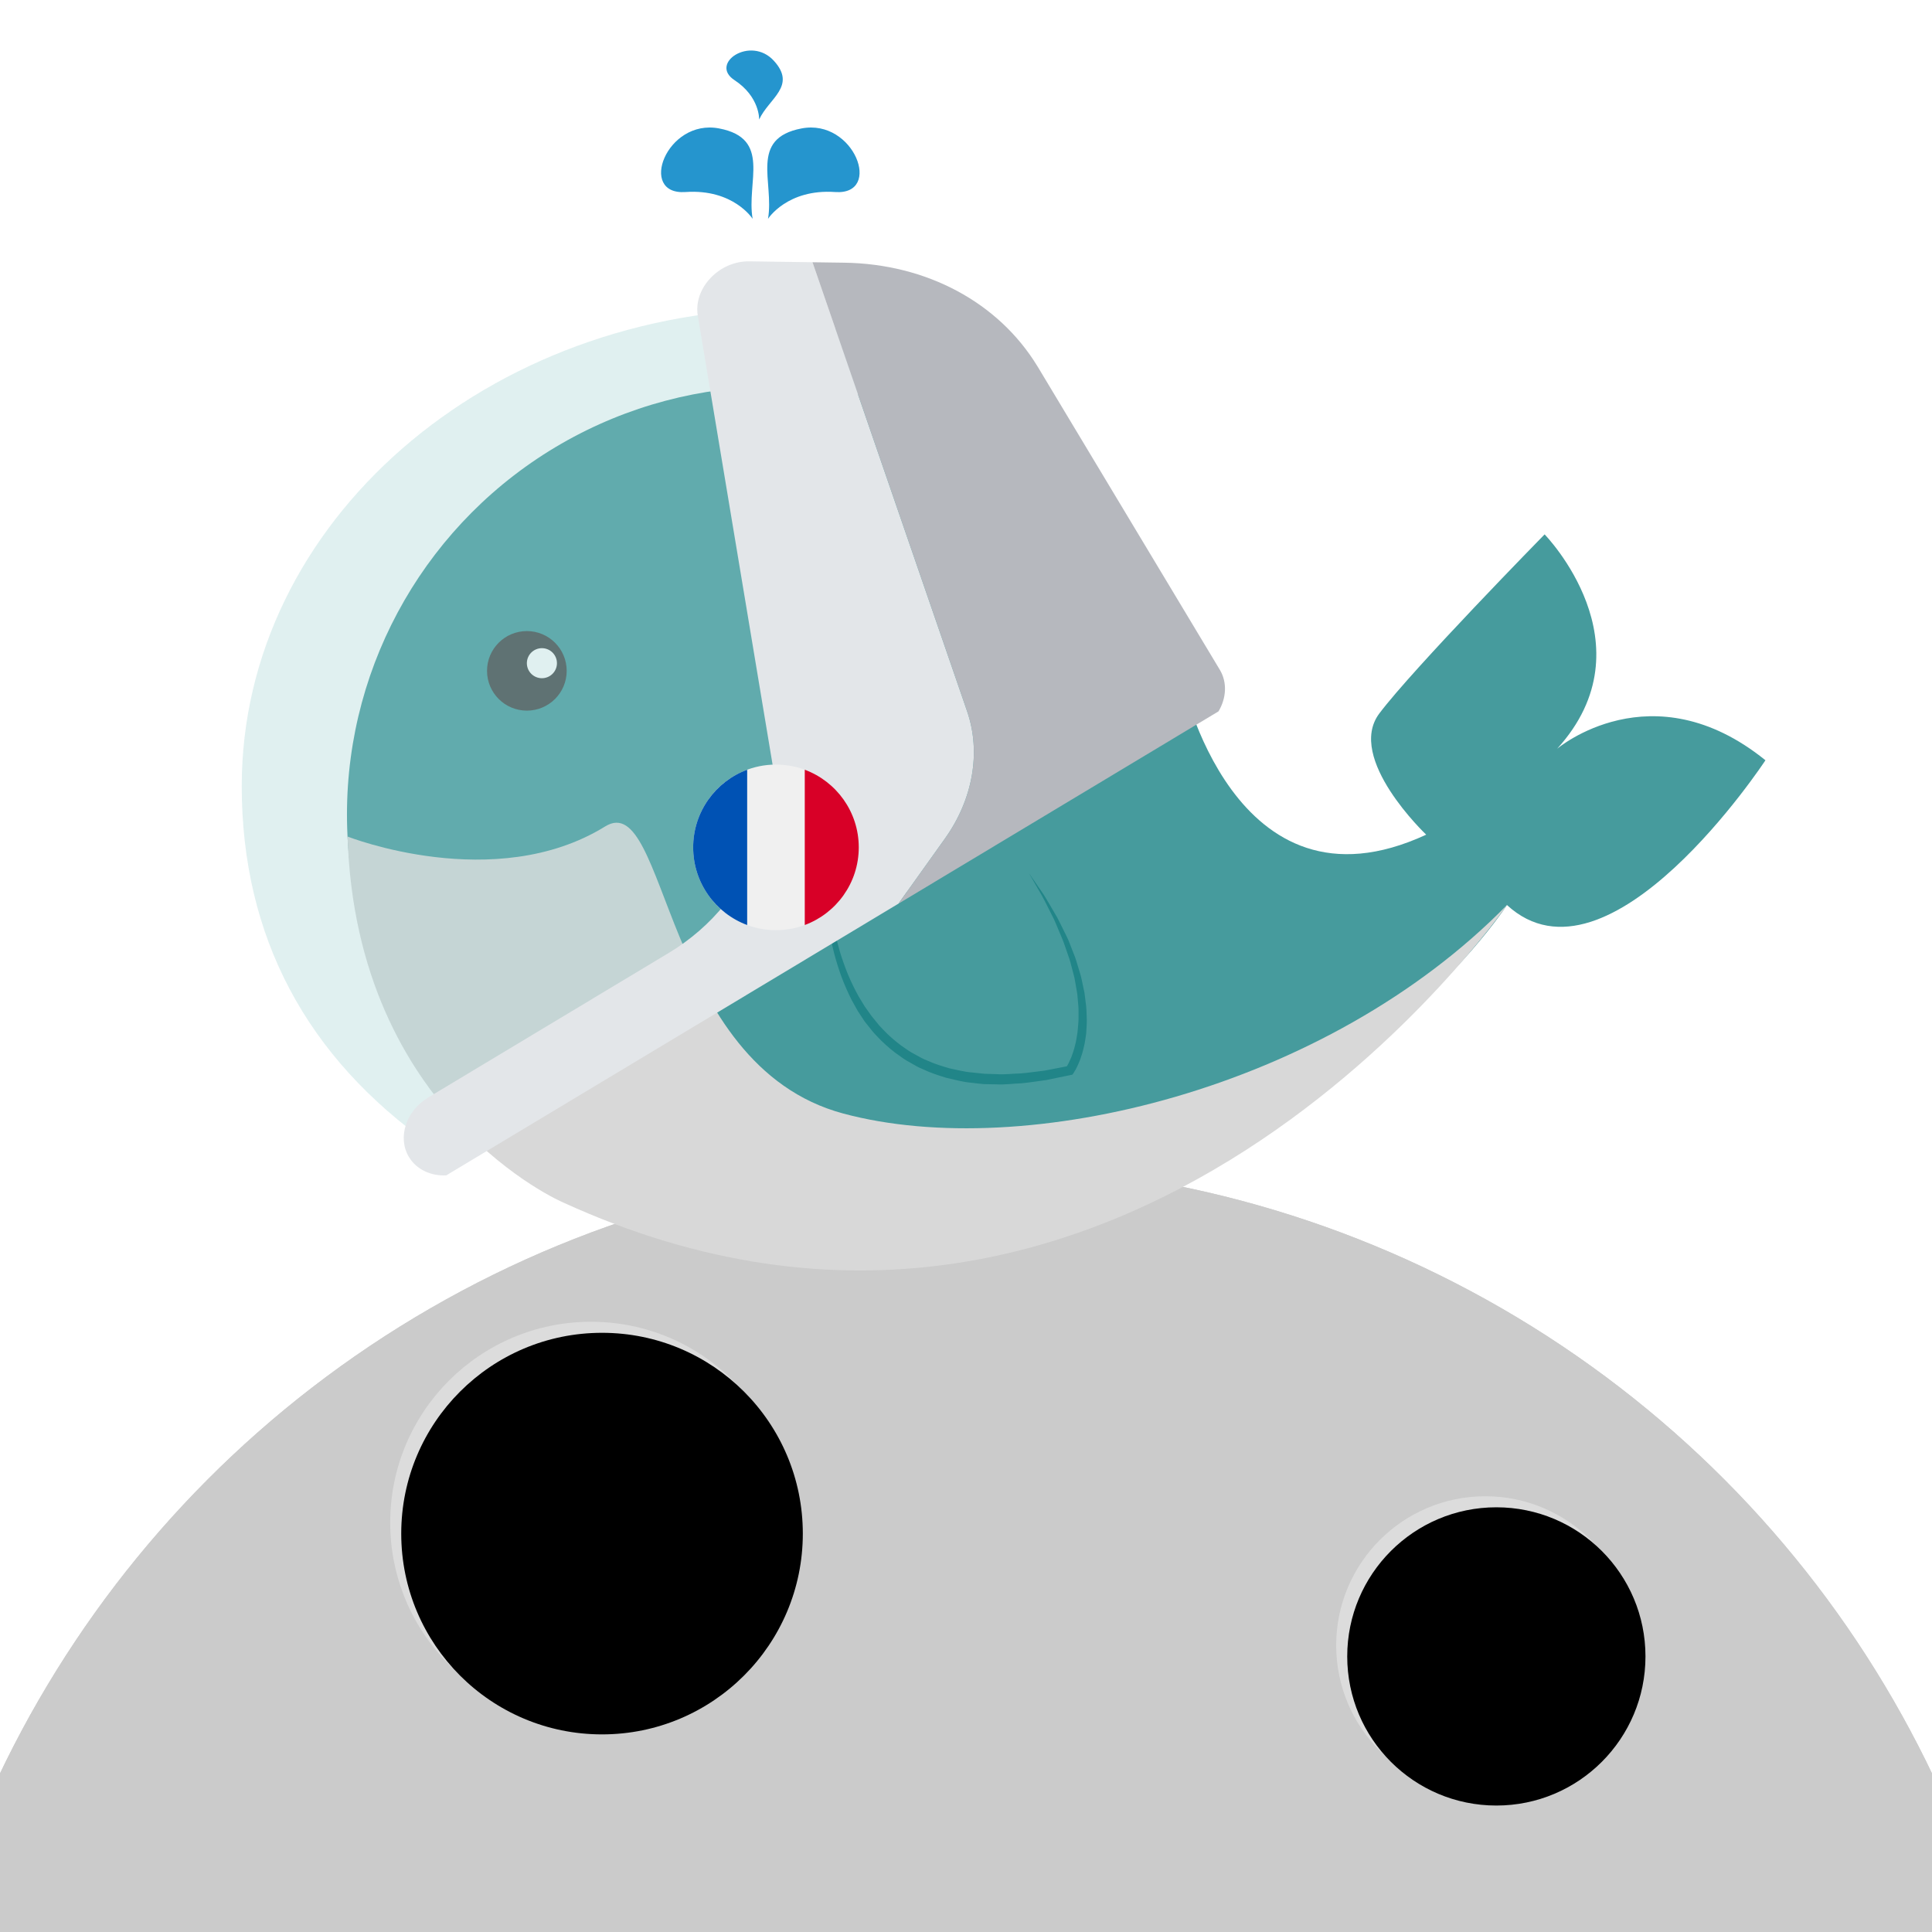 <?xml version="1.0" encoding="UTF-8"?>
<svg width="350px" height="350px" viewBox="0 0 350 350" version="1.1" xmlns="http://www.w3.org/2000/svg" xmlns:xlink="http://www.w3.org/1999/xlink">
    <!-- Generator: Sketch 47.1 (45422) - http://www.bohemiancoding.com/sketch -->
    <title>Logo</title>
    <desc>Created with Sketch.</desc>
    <defs>
        <circle id="path-1" cx="46.493" cy="36.787" r="36.375"></circle>
        <filter x="-3.4%" y="-3.4%" width="106.9%" height="106.9%" filterUnits="objectBoundingBox" id="filter-2">
            <feGaussianBlur stdDeviation="1.5" in="SourceAlpha" result="shadowBlurInner1"></feGaussianBlur>
            <feOffset dx="2" dy="2" in="shadowBlurInner1" result="shadowOffsetInner1"></feOffset>
            <feComposite in="shadowOffsetInner1" in2="SourceAlpha" operator="arithmetic" k2="-1" k3="1" result="shadowInnerInner1"></feComposite>
            <feColorMatrix values="0 0 0 0 0   0 0 0 0 0   0 0 0 0 0  0 0 0 0.5 0" type="matrix" in="shadowInnerInner1"></feColorMatrix>
        </filter>
        <circle id="path-3" cx="208.508" cy="59.037" r="27.015"></circle>
        <filter x="-4.6%" y="-4.6%" width="109.3%" height="109.3%" filterUnits="objectBoundingBox" id="filter-4">
            <feGaussianBlur stdDeviation="1.5" in="SourceAlpha" result="shadowBlurInner1"></feGaussianBlur>
            <feOffset dx="2" dy="2" in="shadowBlurInner1" result="shadowOffsetInner1"></feOffset>
            <feComposite in="shadowOffsetInner1" in2="SourceAlpha" operator="arithmetic" k2="-1" k3="1" result="shadowInnerInner1"></feComposite>
            <feColorMatrix values="0 0 0 0 0   0 0 0 0 0   0 0 0 0 0  0 0 0 0.5 0" type="matrix" in="shadowInnerInner1"></feColorMatrix>
        </filter>
        <circle id="path-5" cx="109.907" cy="143.984" r="23.777"></circle>
        <filter x="-5.3%" y="-5.3%" width="110.5%" height="110.5%" filterUnits="objectBoundingBox" id="filter-6">
            <feGaussianBlur stdDeviation="1.5" in="SourceAlpha" result="shadowBlurInner1"></feGaussianBlur>
            <feOffset dx="2" dy="2" in="shadowBlurInner1" result="shadowOffsetInner1"></feOffset>
            <feComposite in="shadowOffsetInner1" in2="SourceAlpha" operator="arithmetic" k2="-1" k3="1" result="shadowInnerInner1"></feComposite>
            <feColorMatrix values="0 0 0 0 0   0 0 0 0 0   0 0 0 0 0  0 0 0 0.5 0" type="matrix" in="shadowInnerInner1"></feColorMatrix>
        </filter>
        <circle id="path-7" cx="136.703" cy="234.758" r="9.991"></circle>
        <filter x="-12.5%" y="-12.5%" width="125.0%" height="125.0%" filterUnits="objectBoundingBox" id="filter-8">
            <feGaussianBlur stdDeviation="1.5" in="SourceAlpha" result="shadowBlurInner1"></feGaussianBlur>
            <feOffset dx="2" dy="2" in="shadowBlurInner1" result="shadowOffsetInner1"></feOffset>
            <feComposite in="shadowOffsetInner1" in2="SourceAlpha" operator="arithmetic" k2="-1" k3="1" result="shadowInnerInner1"></feComposite>
            <feColorMatrix values="0 0 0 0 0   0 0 0 0 0   0 0 0 0 0  0 0 0 0.5 0" type="matrix" in="shadowInnerInner1"></feColorMatrix>
        </filter>
        <circle id="path-9" cx="10.094" cy="136.285" r="9.991"></circle>
        <filter x="-12.5%" y="-12.5%" width="125.0%" height="125.0%" filterUnits="objectBoundingBox" id="filter-10">
            <feGaussianBlur stdDeviation="1.5" in="SourceAlpha" result="shadowBlurInner1"></feGaussianBlur>
            <feOffset dx="2" dy="2" in="shadowBlurInner1" result="shadowOffsetInner1"></feOffset>
            <feComposite in="shadowOffsetInner1" in2="SourceAlpha" operator="arithmetic" k2="-1" k3="1" result="shadowInnerInner1"></feComposite>
            <feColorMatrix values="0 0 0 0 0   0 0 0 0 0   0 0 0 0 0  0 0 0 0.5 0" type="matrix" in="shadowInnerInner1"></feColorMatrix>
        </filter>
        <circle id="path-11" cx="199.869" cy="349.309" r="13.386"></circle>
        <filter x="-9.3%" y="-9.3%" width="118.7%" height="118.7%" filterUnits="objectBoundingBox" id="filter-12">
            <feGaussianBlur stdDeviation="1.5" in="SourceAlpha" result="shadowBlurInner1"></feGaussianBlur>
            <feOffset dx="2" dy="2" in="shadowBlurInner1" result="shadowOffsetInner1"></feOffset>
            <feComposite in="shadowOffsetInner1" in2="SourceAlpha" operator="arithmetic" k2="-1" k3="1" result="shadowInnerInner1"></feComposite>
            <feColorMatrix values="0 0 0 0 0   0 0 0 0 0   0 0 0 0 0  0 0 0 0.5 0" type="matrix" in="shadowInnerInner1"></feColorMatrix>
        </filter>
        <circle id="path-13" cx="119.468" cy="262.797" r="19.812"></circle>
        <filter x="-6.3%" y="-6.3%" width="112.6%" height="112.6%" filterUnits="objectBoundingBox" id="filter-14">
            <feGaussianBlur stdDeviation="1.5" in="SourceAlpha" result="shadowBlurInner1"></feGaussianBlur>
            <feOffset dx="2" dy="2" in="shadowBlurInner1" result="shadowOffsetInner1"></feOffset>
            <feComposite in="shadowOffsetInner1" in2="SourceAlpha" operator="arithmetic" k2="-1" k3="1" result="shadowInnerInner1"></feComposite>
            <feColorMatrix values="0 0 0 0 0   0 0 0 0 0   0 0 0 0 0  0 0 0 0.5 0" type="matrix" in="shadowInnerInner1"></feColorMatrix>
        </filter>
        <circle id="path-15" cx="318.524" cy="252.818" r="19.812"></circle>
        <filter x="-6.3%" y="-6.3%" width="112.6%" height="112.6%" filterUnits="objectBoundingBox" id="filter-16">
            <feGaussianBlur stdDeviation="1.5" in="SourceAlpha" result="shadowBlurInner1"></feGaussianBlur>
            <feOffset dx="2" dy="2" in="shadowBlurInner1" result="shadowOffsetInner1"></feOffset>
            <feComposite in="shadowOffsetInner1" in2="SourceAlpha" operator="arithmetic" k2="-1" k3="1" result="shadowInnerInner1"></feComposite>
            <feColorMatrix values="0 0 0 0 0   0 0 0 0 0   0 0 0 0 0  0 0 0 0.5 0" type="matrix" in="shadowInnerInner1"></feColorMatrix>
        </filter>
    </defs>
    <g id="Symbols" stroke="none" stroke-width="1" fill="none" fill-rule="evenodd">
        <g id="Logo">
            <g id="moon" transform="translate(-19, 211)">
                <g id="013-moon-3">
                    <circle id="Oval" fill="#CBCBCB" fill-rule="nonzero" cx="194" cy="194" r="194"></circle>
                    <circle id="Oval" fill="#CBCBCB" fill-rule="nonzero" cx="194" cy="194" r="194"></circle>
                    <g id="Group" transform="translate(79.57, 28.039)" fill-rule="nonzero">
                        <g id="Oval">
                            <use fill="#DCDCDC" fill-rule="evenodd" xlink:href="#path-1"></use>
                            <use fill="black" fill-opacity="1" filter="url(#filter-2)" xlink:href="#path-1"></use>
                        </g>
                        <g id="Oval">
                            <use fill="#DCDCDC" fill-rule="evenodd" xlink:href="#path-3"></use>
                            <use fill="black" fill-opacity="1" filter="url(#filter-4)" xlink:href="#path-3"></use>
                        </g>
                        <g id="Oval">
                            <use fill="#DCDCDC" fill-rule="evenodd" xlink:href="#path-5"></use>
                            <use fill="black" fill-opacity="1" filter="url(#filter-6)" xlink:href="#path-5"></use>
                        </g>
                        <g id="Oval">
                            <use fill="#DCDCDC" fill-rule="evenodd" xlink:href="#path-7"></use>
                            <use fill="black" fill-opacity="1" filter="url(#filter-8)" xlink:href="#path-7"></use>
                        </g>
                        <g id="Oval">
                            <use fill="#DCDCDC" fill-rule="evenodd" xlink:href="#path-9"></use>
                            <use fill="black" fill-opacity="1" filter="url(#filter-10)" xlink:href="#path-9"></use>
                        </g>
                    </g>
                    <g id="Oval" fill-rule="nonzero">
                        <use fill="#DCDCDC" fill-rule="evenodd" xlink:href="#path-11"></use>
                        <use fill="black" fill-opacity="1" filter="url(#filter-12)" xlink:href="#path-11"></use>
                    </g>
                    <g id="Oval" fill-rule="nonzero">
                        <use fill="#DCDCDC" fill-rule="evenodd" xlink:href="#path-13"></use>
                        <use fill="black" fill-opacity="1" filter="url(#filter-14)" xlink:href="#path-13"></use>
                    </g>
                    <g id="Oval" fill-rule="nonzero">
                        <use fill="#DCDCDC" fill-rule="evenodd" xlink:href="#path-15"></use>
                        <use fill="black" fill-opacity="1" filter="url(#filter-16)" xlink:href="#path-15"></use>
                    </g>
                </g>
            </g>
            <g id="cosmo-whale" transform="translate(18, 0)">
                <g id="whale" transform="translate(44.857, 27.036)" stroke-width="1">
                    <g id="003-whale" transform="translate(0, 41.376)">
                        <g id="Group" fill-rule="nonzero">
                            <path d="M151.18,54.336 C151.18,54.336 160.551,98.981 195.513,82.797 C195.513,82.797 180.903,68.961 187.024,60.834 C193.14,52.702 216.963,28.397 216.963,28.397 C216.963,28.397 236.432,48.307 219.236,67.229 C219.236,67.229 236.381,52.677 256.97,69.318 C256.97,69.318 228.601,112.515 210.14,95.541 C210.14,95.541 176.756,148.046 96.541,154.316" id="Shape" fill="#469B9D"></path>
                            <ellipse id="Oval" fill="#469B9D" cx="77.628" cy="79.121" rx="77.628" ry="77.526"></ellipse>
                            <path d="M0.104,83.136 C0.104,83.136 26.798,93.661 46.783,81.3 C58.118,74.291 57.063,124.525 89.948,133.327 C122.831,142.127 177.412,128.99 210.142,95.541 C210.142,95.541 140.992,195.98 39.175,149.434 C39.175,149.436 1.685,133.438 0.104,83.136 Z" id="Shape" fill="#D8D8D8"></path>
                        </g>
                        <path d="M86.83,86.514 C86.813,92.446 87.635,98.362 89.297,103.991 C89.725,105.394 90.213,106.775 90.766,108.129 C91.329,109.478 91.972,110.787 92.67,112.062 L93.8,113.922 L95.06,115.688 L96.429,117.363 C96.902,117.905 97.429,118.398 97.926,118.919 C98.977,119.897 100.073,120.832 101.28,121.608 C101.857,122.039 102.484,122.389 103.118,122.724 C103.745,123.073 104.369,123.429 105.043,123.681 C106.344,124.292 107.725,124.706 109.105,125.114 C110.514,125.404 111.909,125.793 113.359,125.889 L115.517,126.114 L117.693,126.18 C119.144,126.286 120.602,126.081 122.058,126.049 C123.51,125.93 124.96,125.701 126.414,125.535 L130.734,124.698 L130.25,125.016 C130.613,124.501 130.95,123.756 131.237,123.081 C131.5,122.372 131.743,121.65 131.911,120.903 C132.131,120.169 132.188,119.393 132.338,118.64 C132.399,117.871 132.502,117.104 132.527,116.329 C132.517,115.554 132.557,114.776 132.508,113.997 L132.306,111.663 L131.905,109.344 C131.796,108.565 131.532,107.815 131.355,107.049 C131.154,106.288 130.977,105.519 130.69,104.778 L129.915,102.538 C129.66,101.787 129.318,101.071 129.02,100.333 C128.709,99.604 128.419,98.863 128.088,98.14 C127.365,96.726 126.677,95.286 125.92,93.882 L123.523,89.732 L126.24,93.693 C127.086,95.052 127.868,96.455 128.687,97.84 C129.065,98.547 129.406,99.278 129.766,99.995 C130.109,100.725 130.513,101.426 130.802,102.18 L131.683,104.435 C132.001,105.18 132.214,105.962 132.449,106.737 C132.662,107.518 132.96,108.278 133.105,109.079 L133.609,111.467 L133.913,113.899 C133.995,114.713 133.986,115.535 134.027,116.357 C134.033,117.179 133.958,118.003 133.916,118.827 C133.769,119.643 133.717,120.472 133.487,121.279 C133.314,122.093 133.058,122.891 132.773,123.681 C132.44,124.476 132.146,125.212 131.6,126.017 L131.429,126.271 L131.116,126.335 L126.698,127.247 C125.203,127.44 123.713,127.691 122.21,127.835 C120.698,127.89 119.195,128.114 117.674,128.029 L115.395,127.986 C114.638,127.937 113.881,127.82 113.124,127.738 C111.604,127.617 110.118,127.19 108.632,126.861 C107.167,126.412 105.706,125.949 104.32,125.279 C103.604,125.001 102.941,124.614 102.273,124.23 C101.599,123.863 100.934,123.481 100.322,123.013 C99.041,122.165 97.881,121.153 96.776,120.096 C96.254,119.538 95.702,119.005 95.207,118.424 L93.783,116.63 L92.529,114.723 L91.422,112.733 C90.744,111.377 90.128,109.998 89.601,108.586 C89.085,107.17 88.635,105.733 88.254,104.283 C87.885,102.827 87.569,101.362 87.326,99.886 C87.109,98.406 86.923,96.924 86.815,95.436 C86.589,92.463 86.537,89.474 86.83,86.514 Z" id="Shape" fill="#218588" fill-rule="nonzero"></path>
                        <g id="Group" transform="translate(24.482, 45.138)">
                            <ellipse id="Oval" fill="#434849" cx="8.107" cy="7.982" rx="7.216" ry="7.207"></ellipse>
                            <ellipse id="Oval" fill="#FFFFFF" cx="10.832" cy="6.594" rx="2.725" ry="2.721"></ellipse>
                        </g>
                    </g>
                </g>
                <g id="helmet" transform="translate(-9.553, 27.036)">
                    <path d="M177.732,102.5 C177.732,63.829 145.258,28.843 134.781,28.843 C79.865,28.843 35.346,67.583 35.346,115.371 C35.346,142.621 47.079,164.584 69.703,180.445 C77.045,185.591 90.31,168.433 111.897,157.398 C140.45,142.803 177.732,129.714 177.732,102.5 Z" id="Oval-2" fill-opacity="0.313" fill="#9CD0D1"></path>
                    <g id="001-space-suit" stroke-width="1" transform="translate(112.575, 94.658) scale(-1, 1) rotate(31) translate(-112.575, -94.658) translate(26.708, 36.972)">
                        <path d="M171.378,108.859 C171.378,104.755 167.534,101.416 162.809,101.416 L161.489,101.416 L137.81,101.416 L112.035,101.416 C107.42,101.416 102.938,100.627 98.707,99.073 C96.467,103.38 91.483,106.378 85.69,106.378 C77.803,106.378 71.408,100.824 71.408,93.972 C71.408,89.295 74.39,85.223 78.791,83.11 L52.803,17.272 L48.033,5.187 C47.423,3.642 46.286,2.353 44.79,1.464 C44.111,1.06 43.358,0.739 42.547,0.513 C39.936,-0.214 37.174,0.161 34.949,1.542 L20.335,10.609 L25.228,7.573 L43.117,91.739 C44.745,99.395 50.415,105.944 58.432,109.426 L71.72,115.197 L167.297,115.197 C169.743,113.884 171.378,111.534 171.378,108.859 Z" id="Shape" fill="#E3E6E9" fill-rule="nonzero"></path>
                        <path d="M71.72,115.198 L58.432,109.426 C50.415,105.944 44.745,99.396 43.117,91.74 L25.228,7.574 L20.335,10.609 C7.657,18.475 0.103,31.144 0.006,44.667 C0.005,44.755 0.001,44.843 0.001,44.932 L0.001,108.859 C0.001,111.534 1.636,113.884 4.082,115.198 L71.72,115.198 Z" id="Shape" fill="#B6B8BE" fill-rule="nonzero"></path>
                    </g>
                </g>
                <g id="Water" transform="translate(101.759, 9.151)" stroke-width="1" fill="#2595CE">
                    <g id="Group">
                        <path d="M16.587,30.492 C16.587,30.492 13.112,25.032 4.425,25.638 C-4.263,26.245 0.95,12.295 10.506,14.114 C20.064,15.933 15.43,23.818 16.587,30.492 Z" id="Shape" fill-rule="nonzero"></path>
                        <path d="M17.769,12.504 C17.769,12.504 17.917,8.394 13.292,5.36 C8.665,2.327 16.207,-2.754 20.421,1.845 C24.637,6.445 19.518,8.668 17.769,12.504 Z" id="Shape" fill-rule="nonzero"></path>
                        <path d="M19.374,30.492 C19.374,30.492 22.849,25.032 31.535,25.638 C40.225,26.245 35.013,12.295 25.456,14.114 C15.899,15.933 20.532,23.818 19.374,30.492 Z" id="Shape" fill-rule="nonzero"></path>
                    </g>
                </g>
                <g id="france-flag" transform="translate(107.574, 138.51)" stroke-width="1">
                    <g id="001-france">
                        <circle id="Oval" fill="#F0F0F0" fill-rule="nonzero" cx="15" cy="15" r="15"></circle>
                        <path d="M30,15 C30,8.551 25.929,3.052 20.217,0.933 L20.217,29.067 C25.929,26.948 30,21.449 30,15 Z" id="Shape" fill="#D80027" fill-rule="nonzero"></path>
                        <path d="M0,15 C0,21.449 4.071,26.948 9.783,29.067 L9.783,0.933 C4.071,3.052 0,8.551 0,15 Z" id="Shape" fill="#0052B4" fill-rule="nonzero"></path>
                    </g>
                </g>
            </g>
        </g>
    </g>
</svg>